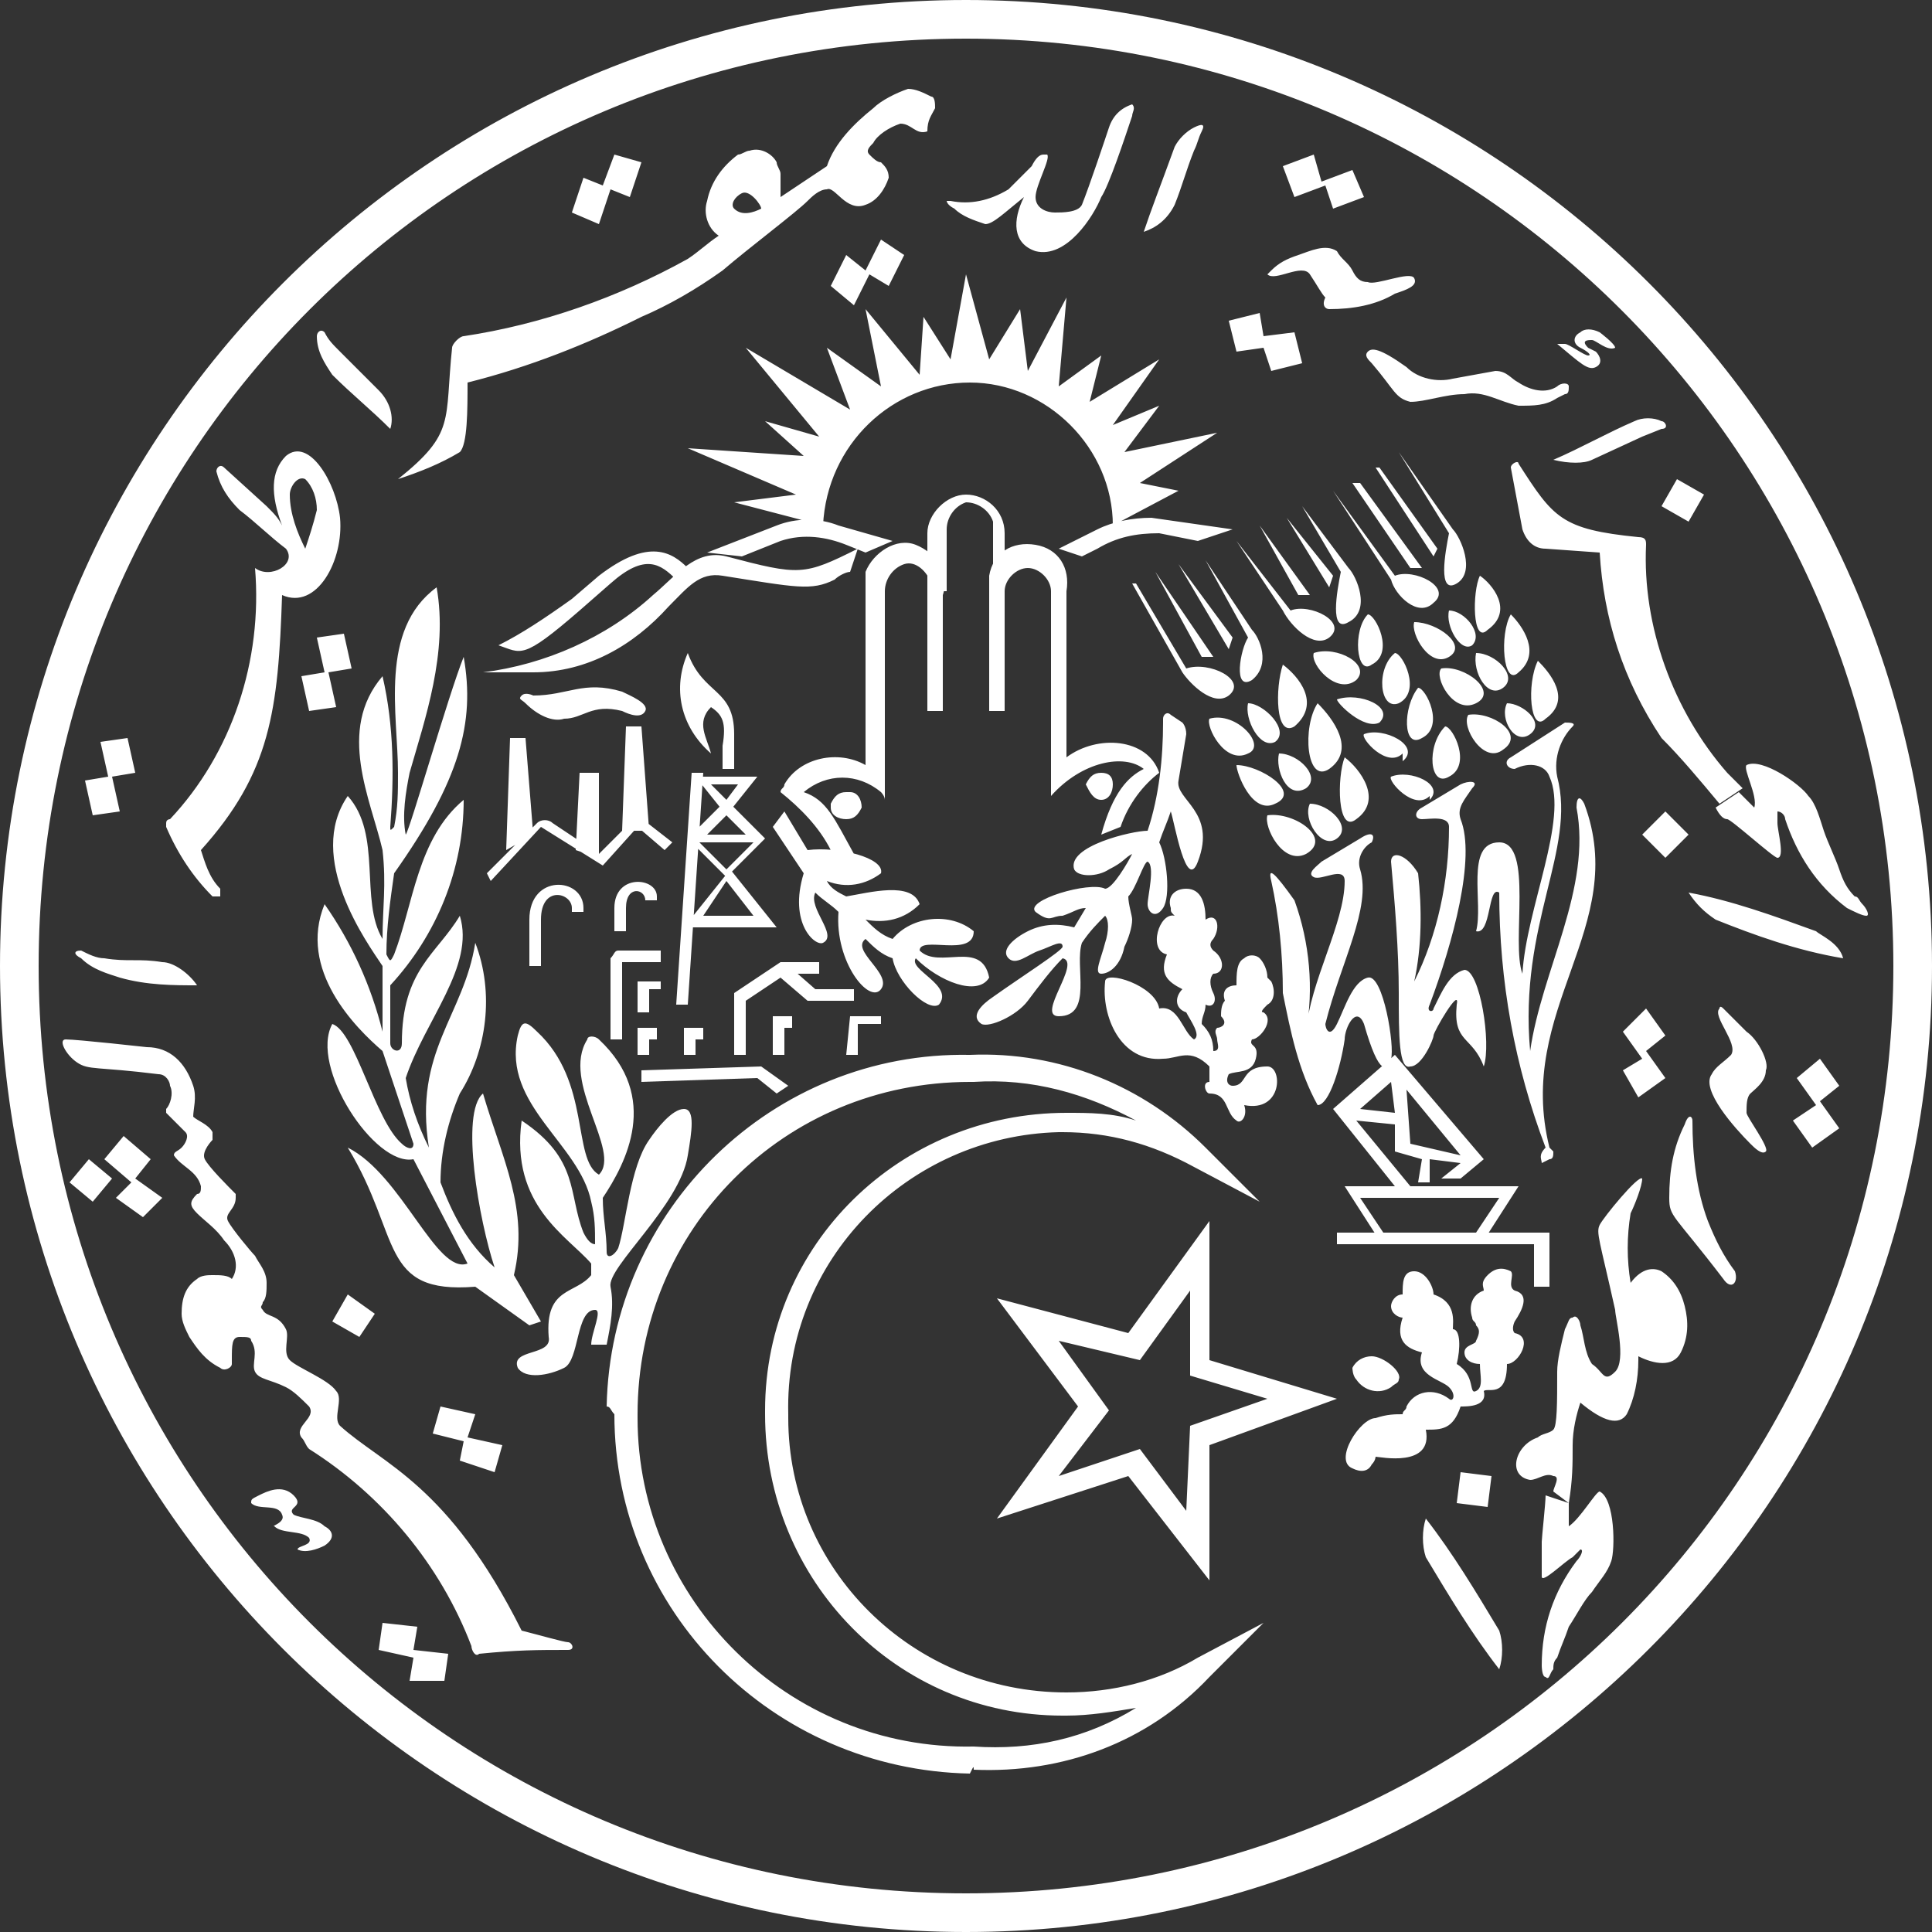 <svg width="100" height="100" viewBox="0 0 50 50" fill="none" xmlns="http://www.w3.org/2000/svg">
<rect x="0" y="0" width="50" height="50" fill="#333333" stroke="none"/>
<g clip-path="url(#clip0_91_22)">
<path d="M11.5 43.5L11.6 42.8L10.7 42.7L10.8 42.1L9.9 42L9.8 42.7L10.7 42.9L10.6 43.5H11.5ZM7.7 40.1C7.9 40.2 8.2 40.1 8.4 40C8.7 39.8 8.6 39.6 8.4 39.5C8.2 39.3 7.8 39.3 7.6 39.2C7.4 39 7.9 39 7.6 38.7C7.3 38.4 6.9 38.6 6.7 38.7C6.5 38.8 6.5 38.8 6.5 38.9C6.7 39.1 7.2 38.9 7.3 39.2C7.4 39.4 7 39.5 7.1 39.5C7.3 39.7 7.8 39.6 8 39.8C8.1 40 7.7 40 7.7 40.1ZM2.4 31.1L2.9 30.5L2.3 30L1.8 30.6L2.4 31.1ZM3.7 31.5L4.2 31L3.5 30.5L3.9 30L3.2 29.4L2.7 30L3.4 30.6L3 31L3.7 31.5ZM14.7 42.7C14.9 42.7 14.8 42.5 14.7 42.5C14.6 42.5 13.9 42.3 13.5 42.2C11.6 38.4 9.9 37.9 8.8 36.9C8.6 36.7 8.9 36.2 8.7 36C8.5 35.7 7.7 35.4 7.5 35.2C7.3 35 7.5 34.6 7.4 34.4C7.2 34 6.9 34.1 6.8 33.9C6.7 33.8 6.8 33.8 6.8 33.7C6.9 33.6 6.9 33.4 6.9 33.2C6.9 32.9 6.7 32.7 6.6 32.5C6.5 32.4 6 31.8 5.9 31.6C5.8 31.4 6.1 31.3 6.1 31V30.9C5.9 30.7 5.4 30.2 5.3 30C5.2 29.8 5.5 29.5 5.5 29.5C5.5 29.4 5.5 29.3 5.5 29.3C5.4 29.1 5.1 29 5 28.9C5 28.7 5.1 28.4 5 28.1C4.8 27.5 4.4 27.1 3.8 27.1C3.8 27.1 2 26.9 1.7 26.9C1.5 26.9 1.7 27.3 2 27.5C2.3 27.7 2.5 27.6 4.1 27.8C4.3 27.8 4.4 28 4.4 28.1C4.5 28.3 4.4 28.6 4.3 28.7V28.8C4.3 28.8 4.7 29.2 4.8 29.3C4.9 29.4 4.8 29.6 4.7 29.7C4.6 29.8 4.5 29.8 4.5 29.9C4.7 30.2 5.1 30.3 5.2 30.7C5.2 30.8 5.2 30.9 5.1 30.9C4.9 31.1 4.9 31.2 5.1 31.4C5.3 31.6 5.6 31.8 5.8 32.1C6.1 32.4 6.2 32.8 6 33.1C5.9 33 5.7 33 5.5 33C5.4 33 5.2 33 5.1 33.1C4.8 33.3 4.7 33.6 4.7 34C4.7 34.2 4.8 34.4 4.9 34.6C5.1 34.9 5.3 35.2 5.7 35.4C5.8 35.5 6 35.4 6 35.3V35.2C6 34.8 6 34.6 6.2 34.6C6.4 34.6 6.5 34.6 6.5 34.7C6.7 35 6.5 35.3 6.6 35.5C6.7 35.7 7 35.7 7.4 35.9C7.6 36 7.8 36.2 8 36.4C8.2 36.7 7.6 36.9 7.8 37.2C7.9 37.3 7.9 37.4 8 37.5C9.9 38.7 11.4 40.5 12.2 42.6C12.2 42.7 12.3 42.9 12.4 42.8C13.4 42.7 13.9 42.7 14.7 42.7ZM12.8 38.1L13 37.4L12.1 37.2L12.3 36.6L11.4 36.4L11.2 37.1L12 37.3L11.9 37.8L12.8 38.1ZM9.3 34.6L9.7 34L9 33.5L8.6 34.2L9.3 34.6ZM5.1 25.5C4.9 25.2 4.5 24.9 4.2 24.9C3.6 24.8 3.3 24.9 2.7 24.8C2.5 24.8 2.3 24.7 2.1 24.6C1.9 24.6 1.9 24.7 2.1 24.8C2.4 25.1 2.8 25.2 3.1 25.3C3.8 25.5 4.5 25.5 5.1 25.5ZM2.4 21.1L3.1 21L2.9 20.1L3.5 20L3.3 19.1L2.6 19.2L2.8 20.1L2.2 20.2L2.4 21.1ZM5.5 23.2C5.5 23.2 5.6 23.2 5.7 23.2C5.7 23.2 5.7 23.1 5.7 23C5.4 22.7 5.3 22.3 5.2 22C7 20 7.2 18.4 7.3 15.4C8.2 15.8 8.9 14.5 8.8 13.4C8.7 12.5 8 11.3 7.4 11.8C7 12.2 7 12.8 7.3 13.6C7.2 13.4 7.1 13.3 6.9 13.1L5.8 12.1C5.7 12 5.6 12.1 5.6 12.2C5.7 12.6 5.9 12.9 6.2 13.2C6.6 13.5 7 13.9 7.4 14.2C7.7 14.6 7 15 6.6 14.7C6.8 17.1 6 19.5 4.4 21.2C4.4 21.2 4.3 21.2 4.3 21.3V21.4C4.6 22.1 5 22.7 5.5 23.2ZM8 18.4L8.7 18.3L8.5 17.4L9.1 17.3L8.9 16.4L8.2 16.5L8.4 17.4L7.8 17.5L8 18.4ZM7.9 14.2C7.7 13.8 7.5 13.3 7.5 12.8C7.5 12.6 7.7 12.3 7.9 12.4C8.1 12.6 8.2 12.9 8.2 13.2C8.1 13.6 8 13.9 7.9 14.2ZM38.8 43.2C38.9 42.9 38.9 42.5 38.8 42.2C38.2 41.2 37.6 40.2 36.9 39.3C36.8 39.6 36.8 40 36.9 40.3C37.5 41.3 38.1 42.3 38.8 43.2ZM38.5 39L38.6 38.2L37.8 38.1L37.7 38.9L38.5 39ZM40 43.4C40.1 43.5 40.1 43.3 40.2 43.2C40.2 43.1 40.2 43 40.3 42.9C40.4 42.6 40.5 42.4 40.6 42.1C40.8 41.8 41 41.4 41.2 41.2C41.4 40.9 41.6 40.7 41.7 40.4C41.8 40.1 41.8 38.8 41.4 38.6C41.3 38.6 40.9 39.3 40.6 39.5C40.6 39.3 40.6 39.1 40.6 38.9L40 38.7C40 38.9 39.9 39.8 39.9 39.9C39.9 40 39.9 40.6 39.9 40.8C39.9 41 40.5 40.4 40.7 40.3L40.9 40.1C41 40.1 40.9 40.3 40.8 40.4C40.2 41.2 39.9 42.1 39.9 43.1C39.9 43.1 39.9 43.4 40 43.4ZM10.1 11.1C10.2 10.8 10.1 10.4 9.8 10.1L8.8 9.1C8.6 8.9 8.5 8.8 8.4 8.6C8.3 8.5 8.2 8.6 8.2 8.7C8.2 9.1 8.4 9.4 8.6 9.7C9.1 10.2 9.6 10.6 10.1 11.1ZM40.6 38.9C40.7 38.3 40.7 37.9 40.7 37.4C40.7 37 40.8 36.6 40.9 36.3C41.5 36.8 41.9 36.9 42.1 36.6C42.3 36.2 42.4 35.7 42.4 35.2V35.1C42.8 35.3 43.3 35.4 43.5 35C43.7 34.6 43.7 34.2 43.6 33.8C43.5 33.4 43.3 33.1 43 32.9C42.8 32.8 42.5 32.8 42.2 33.2C42.1 32.6 42.1 32 42.2 31.4C42.3 31.2 42.5 30.7 42.5 30.5C42.4 30.4 41.5 31.5 41.4 31.7C41.3 31.9 41.4 32.1 41.8 33.9C41.8 34.1 42.1 35.2 41.8 35.5C41.5 35.8 41.5 35.5 41.2 35.3C41 35 41 34.6 40.9 34.3C40.9 34.2 40.8 34 40.7 34.1C40.6 34.1 40.6 34.2 40.5 34.4C40.4 34.8 40.3 35.2 40.3 35.5C40.3 36.3 40.3 36.9 40.2 37C40.1 37.1 39.9 37.1 39.8 37.2C39.2 37.4 39 38.2 39.6 38.3C39.8 38.3 40 38.1 40.2 38.2C40.4 38.2 40.2 38.5 40.2 38.6L40.6 38.9ZM10.3 12.4C10.9 12.2 11.4 12 11.9 11.7C12.1 11.5 12.1 10.6 12.1 9.9C13.7 9.5 15.2 8.9 16.6 8.2C17.3 7.9 18 7.5 18.7 7C19.4 6.4 20.6 5.5 20.9 5.2C21 5.1 21.2 4.9 21.4 4.9C21.6 4.8 21.9 5.5 22.4 5.3C22.7 5.2 22.9 4.9 23 4.6C23 4.4 22.9 4.3 22.8 4.2C22.7 4.2 22.6 4.1 22.5 4C22.4 3.9 22.5 3.8 22.6 3.7C22.7 3.5 23 3.3 23.3 3.2C23.6 3.2 23.7 3.5 24 3.4C24 3.1 24.1 3 24.2 2.8C24.2 2.7 24.2 2.5 24.1 2.5C23.9 2.4 23.7 2.3 23.5 2.3C23.2 2.4 22.8 2.6 22.6 2.8C22.1 3.2 21.6 3.7 21.4 4.3C21.1 4.5 20.8 4.7 20.5 4.9L20.2 5.1C20.2 4.9 20.2 4.7 20.2 4.5C20.2 4.4 20.1 4.3 20.1 4.2C20 4 19.7 3.8 19.4 3.9C19.3 3.9 19.2 4 19.1 4C18.7 4.3 18.4 4.7 18.3 5.2C18.2 5.5 18.3 5.9 18.6 6.1C18.3 6.3 18.1 6.5 17.8 6.7C16 7.7 14 8.4 12 8.7C11.9 8.7 11.7 8.9 11.7 9C11.5 10.9 11.8 11.2 10.3 12.4ZM15.5 5.8L15.8 4.9L16.3 5.1L16.6 4.2L15.9 4L15.6 4.8L15.1 4.6L14.8 5.5L15.5 5.8ZM44.6 33.1C44.8 33.4 45 33.2 44.9 32.9C44.6 32.5 44.4 32.1 44.2 31.6C43.9 30.8 43.8 29.9 43.8 29C43.8 28.9 43.7 28.8 43.6 29.1C43.3 29.7 43.2 30.3 43.2 31C43.2 31.5 43.3 31.4 44.6 33.1ZM19 5.4C18.9 5.3 19 5.1 19.2 5C19.4 4.9 19.7 5.3 19.7 5.4C19.5 5.5 19.2 5.6 19 5.4ZM42.4 28.4L43.1 27.9L42.6 27.2L43.1 26.8L42.6 26.1L42 26.7L42.5 27.4L42 27.7L42.4 28.4ZM22.1 7.9L22.5 7.1L23 7.4L23.4 6.6L22.8 6.2L22.4 7L21.9 6.6L21.5 7.4L22.1 7.9ZM45.7 29.8C45.8 29.7 45.2 28.9 45.2 28.8C45.2 28.6 45.2 28.4 45.3 28.3C45.4 28.2 45.7 28 45.7 27.7C45.8 27.5 45.5 26.9 45.2 26.7C45.1 26.6 44.7 26.2 44.6 26.1C44.5 26 44.5 26.1 44.5 26.1C44.3 26.3 45 27 44.8 27.3C44.6 27.5 44.4 27.6 44.3 27.8C44 28.2 44.9 29.2 45.3 29.6C45.4 29.7 45.6 29.9 45.7 29.8ZM46.9 29.7L47.6 29.2L47.1 28.5L47.6 28.1L47.1 27.4L46.5 27.9L47 28.6L46.4 29L46.9 29.7ZM43.1 22.2L43.7 21.6L43.1 21L42.5 21.6L43.1 22.2ZM47.7 24.8C47.6 24.4 47.1 24.2 47 24.1C45.9 23.7 44.8 23.3 43.7 23.1C43.9 23.4 44.1 23.6 44.4 23.8C45.4 24.2 46.5 24.6 47.7 24.8ZM26.8 6.5C27.6 6.7 28.3 5.6 28.5 5.1C28.7 4.8 29.1 3.6 29.3 3C29.3 2.9 29.4 2.8 29.3 2.7C29 2.8 28.8 3 28.7 3.3C28.6 3.6 28.2 4.8 28 5.3C27.9 5.5 27.5 5.5 27.3 5.5C27.1 5.5 26.8 5.4 26.8 5.1C26.8 4.8 27.2 4.1 27.1 4H27C26.9 4 26.8 4.1 26.7 4.3C26.5 4.5 26.3 4.7 26.1 4.9C25.6 5.2 25.1 5.3 24.6 5.2C24.5 5.2 24.5 5.2 24.5 5.2C24.5 5.2 24.5 5.3 24.7 5.4C24.9 5.6 25.2 5.7 25.5 5.8C25.7 5.8 26 5.5 26.5 5.1C26.2 5.7 26.2 6.3 26.8 6.5ZM32.9 9.6L33.7 9.4L33.5 8.6L32.7 8.7L32.6 8.1L31.8 8.3L32 9.1L32.7 9L32.9 9.6ZM48.3 23.7C48.4 23.7 48.3 23.5 48.2 23.4C48.1 23.3 48.1 23.2 48 23.2C47.8 23 47.7 22.8 47.6 22.5C47.5 22.2 47.3 21.8 47.2 21.5C47.1 21.2 47 20.8 46.8 20.6C46.6 20.3 45.6 19.6 45.2 19.8C45.1 19.9 45.5 20.6 45.4 20.9C45.3 20.8 45.1 20.6 45 20.5L44.4 20.9C44.5 21.1 44.6 21.2 44.7 21.2C44.8 21.2 45.9 22.2 46 22.2C46.2 22.2 46 21.5 46 21.3V21C46.1 21 46.2 21.1 46.2 21.2C46.5 22.1 47 22.9 47.8 23.5C48 23.6 48.2 23.7 48.3 23.7ZM44.5 20.8L45.1 20.4L44.7 20C43.3 18.4 42.5 16.2 42.6 14.1C42.6 14 42.6 13.9 42.4 13.9C40.4 13.7 40.2 13.4 39.3 12C39.3 11.9 39.1 12 39.1 12.1L39.4 13.7C39.5 14 39.7 14.2 40 14.2L41.4 14.3C41.5 16 42 17.6 43 19.1C43.5 19.6 44 20.2 44.5 20.8ZM29.6 6C29.9 5.9 30.2 5.7 30.4 5.3C30.6 4.8 30.7 4.4 30.9 3.9C31 3.7 31 3.6 31.1 3.4C31.2 3.2 31.1 3.2 30.9 3.3C30.7 3.4 30.5 3.6 30.4 3.8C30 4.9 29.8 5.4 29.6 6ZM34.4 8C35 8 35.6 7.9 36.1 7.6C36.4 7.5 36.7 7.4 36.6 7.2C36.5 7 35.6 7.4 35.4 7.3C35.2 7.3 35.1 7.2 35 7C34.9 6.8 34.7 6.7 34.6 6.5C34.3 6.3 33.9 6.5 33.6 6.6C33.3 6.7 33.1 6.8 32.9 7L32.8 7.1C33 7.3 33.7 6.8 33.9 7.1C34.1 7.4 34.2 7.6 34.3 7.7C34.2 7.9 34.3 8 34.4 8ZM39.3 10.5C39.7 10.5 40 10.5 40.3 10.3L40.5 10.2C40.6 10.2 40.6 10.1 40.6 10C40.6 9.9 40.4 9.9 40.3 10C40 10.2 39.6 10.1 39.3 9.9C39.1 9.8 39 9.6 38.7 9.6L37.6 9.8C37.2 9.9 36.7 9.8 36.4 9.5C35.7 9 35.5 9 35.4 9.1C35.3 9.2 35.4 9.3 35.5 9.4C36.1 10.1 36.1 10.3 36.5 10.4C36.9 10.4 37.4 10.2 37.9 10.2C38.4 10.1 38.8 10.4 39.3 10.5ZM34.5 5.4L35.3 5.1L35 4.4L34.2 4.7L34 4L33.2 4.3L33.5 5.1L34.3 4.8L34.5 5.4ZM41.2 11.9L42.5 11.3L43 11.1C43.2 11.1 43.1 10.9 43 10.9C42.8 10.8 42.5 10.8 42.3 10.9C41.6 11.2 40.9 11.6 40.2 11.9C40.6 12 41 12 41.2 11.9ZM43.7 13.5L44.1 12.8L43.4 12.4L43 13.1L43.7 13.5ZM41.3 9.5C41.5 9.4 41.4 9.2 41.3 9.1L41.1 9C40.9 8.8 41.1 8.8 41.2 8.8C41.3 8.8 41.6 9.1 41.8 9C41.8 8.9 41.4 8.6 41.4 8.6C41.2 8.5 41 8.5 40.9 8.6C40.7 8.7 40.7 8.9 40.9 9C41.1 9.1 41.2 9.2 41.1 9.2C41 9.2 40.6 8.9 40.5 8.9C40.4 8.9 40.4 8.9 40.3 8.9C40.9 9.4 41.1 9.6 41.3 9.5ZM25 50C38.8 50 50 38.8 50 25C50 11.2 38.8 0 25 0C11.2 0 0 11.2 0 25C0 38.8 11.2 50 25 50ZM25 49C11.7 49 1 38.3 1 25C1 11.7 11.7 1 25 1C38.3 1 49 11.8 49 25C49 38.3 38.3 49 25 49ZM25.2 45.8C27.5 45.9 29.7 45.1 31.3 43.4L32.7 42L31 42.9C30 43.5 28.8 43.8 27.6 43.8C23.6 43.8 20.4 40.6 20.4 36.7V36.6H19.8C19.8 40.9 23.2 44.4 27.5 44.4H27.6C28.2 44.4 28.8 44.3 29.4 44.2C28.1 45 26.7 45.3 25.2 45.2C20.4 45.3 16.5 41.4 16.5 36.7V36.6H15.9C15.9 41.7 20 45.8 25.1 45.9C25.2 45.7 25.2 45.7 25.2 45.8ZM13.4 35.4C13.6 35.7 14.2 35.6 14.6 35.4C15 35.2 14.9 33.9 15.4 33.9C15.6 33.9 15.3 34.5 15.3 34.8H15.7C15.8 34.3 15.9 33.8 15.8 33.3C15.7 32.8 17.6 31.2 17.8 29.9C17.9 29.3 18 28.7 17.7 28.7C17.4 28.7 17 29.2 16.8 29.5C16.3 30.2 16.2 31.7 16 32.3C15.9 32.5 15.7 32.6 15.7 32.4C15.7 31.9 15.6 31.5 15.6 31C16.2 30.1 17.1 28.4 15.5 26.9C15.4 26.8 15.2 26.8 15.2 26.9C14.5 28 16.1 29.8 15.5 30.4C14.8 30 15.3 28 13.9 26.7C13.6 26.4 13.5 26.4 13.4 26.8C13 28.6 15 29.6 15.3 31.1C15.4 31.5 15.4 31.8 15.4 32.2C15.3 32.2 15.2 32.1 15.1 31.9C14.7 30.9 15 30 13.5 29C13.2 31.2 14.7 32 15.3 32.7V33C14.9 33.5 14.1 33.3 14.2 34.6C14.3 35.1 13.2 34.9 13.4 35.4ZM13.7 34.3L14 34.2L13.3 33C13.7 31.3 13 30 12.5 28.3C11.9 28.8 12.4 31.6 12.8 32.8C12.1 32.2 11.7 31.4 11.4 30.6C11.4 29.8 11.6 29 11.9 28.3C12.6 27.2 12.8 25.7 12.3 24.4C12 26.3 10.7 27.2 11.1 29.7C10.8 29.1 10.6 28.5 10.5 27.9C11 26.4 12.3 25 11.9 23.7C11.3 24.7 10.4 25.1 10.4 27C10.4 27.3 10.1 27.2 10.1 27V25.5C11.3 24.2 12 22.5 12 20.7C10.8 21.7 10.7 23.4 10.2 24.7C10.1 24.9 10.1 24.9 10 24.7C10 24 10.1 23.3 10.2 22.6C11.9 20.2 12.3 18.7 12 17C11.6 18 10.6 21.5 10.5 21.6C10.4 21.1 10.5 20.5 10.6 20C11 18.6 11.6 16.9 11.3 15.2C9.8 16.3 10.3 18.5 10.3 20C10.3 20.5 10.3 20.9 10.2 21.4C10.1 21.5 10.1 21.5 10.1 21.4C10.2 20.1 10.2 18.8 9.9 17.5C8.7 18.9 9.6 20.7 9.9 22C10 22.9 9.9 23.5 9.9 24.3C9.3 23.3 9.9 21.6 9 20.6C7.9 22.2 9.5 24.4 9.9 25C9.9 25.4 9.9 26.3 9.9 26.7C9.6 25.5 9.1 24.4 8.4 23.4C7.7 25.1 9.2 26.6 9.9 27.2L10.7 29.6C10.7 29.8 10.5 29.7 10.4 29.6C9.7 29 9.2 26.7 8.6 26.5C8 27.6 9.7 30.2 10.7 30L12.1 32.7C11.3 33 10.4 30.4 9 29.7C10.4 32 9.8 33.5 12.3 33.3L13.7 34.3ZM16.5 27.3H16.8V26.9H17V26.6H16.5V27.3ZM20.1 28.3L20.4 28.1L19.7 27.6L16.6 27.7V28L19.6 27.9L20.1 28.3ZM13.7 25H14V23.8C14 22.9 14.8 23.1 14.8 23.5V23.6H15.1V23.5C15.1 22.7 13.7 22.6 13.7 23.8V25ZM15.8 26.9H16.1V24.9H17.1V24.6H16C15.9 24.6 15.9 24.7 15.8 24.8V26.9ZM17.7 27.3H18V26.9H18.2V26.6H17.7V27.3ZM16.5 26.2H16.8V25.6H17.1V25.4H16.5V26.2ZM15.9 36.6H16.5C16.5 31.8 20.3 28 25.1 28H25.2C26.7 27.9 28.1 28.3 29.4 29C28.8 28.8 28.2 28.8 27.6 28.8C23.3 28.8 19.8 32.2 19.8 36.5V36.6H20.4C20.3 32.6 23.5 29.4 27.4 29.3H27.5C28.7 29.3 29.8 29.6 30.9 30.2L32.6 31.1L31.2 29.7C29.6 28.1 27.4 27.2 25.1 27.3C20 27.2 15.8 31.3 15.7 36.4C15.8 36.4 15.8 36.5 15.9 36.6ZM13.1 22L13.8 21.6L13.6 19.1H13.2L13.1 22ZM12.7 22.8L14 21.4L15.6 22.4L16.5 21.4L17.2 22L17.4 21.8L16.5 21.1L15.5 22.1L14.3 21.3C14.2 21.2 14 21.2 13.9 21.3L12.6 22.6L12.7 22.8ZM15.9 24.1H16.2V23.5C16.2 22.9 16.7 23 16.7 23.3H17V23.2C17 22.7 15.9 22.6 15.9 23.5V24.1ZM20 27.3H20.3V26.6H20.5V26.3H20V27.3ZM30.7 39.1L29.5 37.5L27.4 38.2L28.7 36.5L27.4 34.7L29.5 35.2L30.8 33.4V35.6L32.8 36.2L30.8 36.9L30.7 39.1ZM31.3 40.9V37.4L34.6 36.2L31.3 35.2V31.6L29.2 34.5L25.8 33.6L27.9 36.4L25.8 39.3L29.2 38.2L31.3 40.9ZM15.5 22.2V20H15L14.9 22L15.5 22.2ZM19 27.3H19.3V25.9L20.2 25.3L20.9 25.9H22.1V25.6H21.1L20.3 24.9L20 25.2H21.2V24.9H20.2L19 25.7V27.3ZM17.9 20L17.5 26H17.8L18.2 20H17.9ZM21.9 27.3H22.2V26.5H22.8V26.3H22L21.9 27.3ZM17.7 24H20.1L18.9 22.5L17.7 24ZM18.2 23.7L18.8 22.8L19.5 23.7H18.2ZM16.1 21.5H16.8L16.6 18.8H16.2L16.1 21.5ZM14.6 18.6C15.1 18.6 15.3 18.2 16.1 18.4C16.3 18.5 16.6 18.6 16.7 18.4C16.8 18.2 16.3 18 16.1 17.9C15.1 17.6 14.7 18 13.8 18C13.8 18 13.6 17.9 13.5 18C13.4 18.1 13.5 18.1 13.6 18.2C13.9 18.5 14.3 18.7 14.6 18.6ZM18.8 20.7L17.8 21.7L18.8 22.7L19.8 21.7L18.8 20.7ZM18.8 21.1L19.5 21.8L18.8 22.5L18.1 21.8L18.8 21.1ZM18 21.8H19.5V21.6H18V21.8ZM18.8 21.1L19.6 20.1H18L18.8 21.1ZM18.8 20.7L18.4 20.3H19.1L18.8 20.7ZM24.3 26C24.7 25.5 23.5 25.1 23.7 24.8C24.3 25.4 25.3 25.8 25.6 25.3C25.4 24.3 24.3 25.1 23.8 24.6C23.8 24.2 25.2 24.8 25.2 24.1C24.6 23.6 23.6 23.7 23.1 24.3C22.8 24.2 22.6 24 22.4 23.8C22.9 23.9 23.4 23.8 23.8 23.4C23.6 22.8 22.5 23.1 21.9 23.2C21.7 23.1 21.5 23 21.4 22.8C21.9 23 22.4 22.9 22.8 22.6C22.9 22.2 21.7 21.9 20.9 22L20.3 21L20 21.4L20.8 22.6C20.4 23.9 21.1 24.5 21.3 24.4C21.7 24.2 20.9 23.5 21.1 23.1C21.3 23.3 21.5 23.4 21.7 23.6C21.6 24.9 22.5 26 22.8 25.6C23.1 25.2 22 24.6 22.4 24.3C22.6 24.5 22.8 24.7 23.1 24.8C23.2 25.4 24 26.2 24.3 26ZM12.9 16.7C13.5 16.9 13.5 17.1 15 15.8L15.8 15.1C16.7 14.3 17.1 14.6 17.5 15L17.8 14.7C17.4 14.3 16.8 13.9 15.5 14.9L14.8 15.5C14.1 16 13.5 16.4 12.9 16.7ZM19 19.9V19C19 17.8 18.2 18 17.8 16.9C17.4 17.8 17.6 18.8 18.4 19.5C18.3 19.1 18 18.7 18.4 18.3C18.7 18.5 18.8 18.7 18.7 19.3V19.9H19ZM35.1 35.7C35.3 36 35.7 36.1 36 35.9C36.1 35.8 36.2 35.8 36.2 35.7C36.3 35.5 35.8 35.1 35.5 35.1C35.3 35.1 35.1 35.2 35 35.4C35 35.4 35 35.6 35.1 35.7ZM21.9 21.2C22.1 21.2 22.2 21.1 22.3 20.9C22.3 20.7 22.2 20.5 22 20.5C22 20.5 22 20.5 21.9 20.5C21.7 20.5 21.6 20.6 21.5 20.8C21.5 20.8 21.5 20.8 21.5 20.9C21.5 21.1 21.7 21.2 21.9 21.2C21.9 21.3 21.9 21.3 21.9 21.2ZM35 38C35.2 38.1 35.4 38.1 35.5 37.9C35.6 37.8 35.6 37.7 35.6 37.7C35.7 37.7 37.1 38 36.9 37C37.3 37 37.6 37 37.8 36.4C38 36.4 38.5 36.4 38.4 36C38.5 35.9 39 36.2 39 35.3C39.3 35.3 39.7 34.6 39.2 34.5C39.1 34.4 39.2 34.2 39.2 34.2C39.4 33.9 39.6 33.5 39.2 33.4C39 33.3 39.2 33 39.1 32.9C38.9 32.8 38.7 32.8 38.5 33C38.3 33.2 38.4 33.3 38.4 33.4C38.1 33.5 38 33.8 38.1 34.1C38.1 34.2 38.2 34.2 38.2 34.3C38.3 34.4 38.3 34.5 38.2 34.7C38.2 34.8 37.9 34.8 37.9 35C37.9 35.2 38.1 35.3 38.3 35.3C38.3 35.6 38.4 35.9 38.2 36C38 36.1 38.2 35.6 37.7 35.3C37.8 34.9 37.8 34.4 37.6 34.4C37.6 34.2 37.7 33.7 37.1 33.5C37.1 33.3 36.9 32.9 36.6 32.9C36.3 32.9 36.3 33.2 36.3 33.5C36.1 33.5 36 33.7 36 33.8C36 34 36.2 34.1 36.3 34.1C36.1 34.7 36.4 34.9 36.8 35C36.6 35.6 37.3 35.7 37.5 35.9C37.7 36.1 37.6 36.3 37.5 36.2C37.1 35.9 36.6 36 36.4 36.4C36.4 36.5 36.3 36.5 36.3 36.6C36.1 36.6 35.9 36.6 35.6 36.7C35.2 36.7 34.5 37.8 35 38ZM13.8 17.4C15.2 17.4 16.4 16.7 17.3 15.7C17.8 15.2 18.1 14.8 18.7 14.9C20.6 15.2 21 15.3 21.6 15C21.7 14.9 21.9 14.8 22 14.8L22.2 14.2C20.8 14.9 20.7 14.9 18.8 14.4C18 14.2 17.5 14.9 16.9 15.4C15.7 16.5 14.1 17.2 12.5 17.4H13.8ZM39.8 33.3H40.1V31.9H34.6V32.2H39.7V33.3H39.8ZM32 29C32.1 29.1 32.3 28.9 32.2 28.6C33.2 28.8 33.2 27.6 32.8 27.6C32.1 27.6 32.3 28.1 31.9 28.1C31.8 28.1 31.7 28 31.8 27.8C32 27.7 32.4 27.8 32.5 27.4C32.6 27 32.3 27.1 32.4 26.9C32.6 26.9 33 26.4 32.7 26.2C32.6 26.2 32.7 26.1 32.8 26C33 25.9 33 25.6 32.9 25.4C32.9 25.4 32.9 25.4 32.8 25.3C32.8 25.1 32.7 24.9 32.6 24.8C32.5 24.7 32.3 24.7 32.2 24.8C32 24.9 32 25.2 32 25.5C31.8 25.5 31.6 25.6 31.7 25.9C31.6 26 31.6 26.2 31.6 26.3C31.8 26.5 31.6 26.6 31.5 26.6C31.4 26.7 31.5 26.8 31.5 26.9C31.5 27 31.6 27.2 31.4 27.2C31.4 26.9 31.3 26.7 31.1 26.5C31.1 26.3 31.2 26.2 31.2 26C31.4 26.1 31.5 25.9 31.4 25.7C31.3 25.5 31.3 25.3 31.4 25.2C31.7 25.2 31.7 24.8 31.4 24.6C31.3 24.5 31.3 24.4 31.4 24.3C31.6 24 31.5 23.6 31.2 23.8C31.2 23.4 31.1 23 30.7 23C30.4 23 30.2 23.2 30.3 23.5C30.3 23.6 30.3 23.6 30.4 23.7C30 23.6 29.7 24.6 30.2 24.7C30 25.2 30.2 25.4 30.6 25.6C30.4 25.8 30.4 26.1 30.7 26.2C30.8 26.4 31.1 26.8 30.9 26.9C30.6 26.7 30.5 26 30 26.1C29.9 25.5 28.6 25.1 28.6 25.4C28.5 26.3 29 27.5 30.1 27.4C30.5 27.4 30.8 27.1 31.3 27.6V27.8V28C31.1 28 31.2 28.3 31.3 28.3C31.8 28.3 31.7 28.8 32 29ZM35.7 32.1H38.4L39.3 30.7H34.8L35.7 32.1ZM35.8 31.9L35.2 31H38.8L38.2 31.9H35.8ZM25.4 26.5C25.6 26.6 26.3 26.3 26.6 25.9C26.9 25.5 27.2 25.1 27.5 24.8C28 24.9 26.8 26.3 27.4 26.3C28.3 26.3 27.8 25 28 24.4C28.2 24.1 28.4 23.9 28.6 23.7C28.7 23.8 28.7 24.1 28.6 24.4C28.5 24.8 28.3 25.2 28.5 25.2C28.7 25.2 29 25 29.1 24.5C29.2 24.3 29.3 24 29.3 23.8C29.3 23.7 29.2 23.4 29.2 23.2C29.4 23 29.6 22.3 29.7 22.3C29.9 22.4 29.7 23.2 29.7 23.4C29.7 23.6 29.9 23.8 30.1 23.5C30.3 23.2 30.2 22.2 30 21.8C30.1 21.5 30.2 21.3 30.3 21C30.4 21.3 30.7 23.1 31 22.3C31.5 21 30.4 20.7 30.5 20.2L30.7 19C30.7 18.8 30.6 18.7 30.6 18.7L30.3 18.5C30.2 18.4 30.1 18.5 30.1 18.6V18.7C30.1 19.6 30 20.6 29.7 21.5C29.3 21.5 27.6 21.9 27.8 22.5C27.9 22.7 28.4 22.7 28.7 22.5C29.1 22.3 29.1 22.2 29.3 22.1C29.2 22.3 28.8 23 28.6 23C28.2 22.8 26.5 23.3 26.8 23.6C27.2 23.9 27.2 23.7 27.5 23.7C27.8 23.6 27.9 23.5 28.1 23.5L27.8 24C27.4 23.9 27 23.9 26.6 24.1C26.2 24.3 25.9 24.6 26.1 24.8C26.3 25 26.6 24.7 26.9 24.6C27.2 24.5 27.5 24.3 27.5 24.5C27.5 24.6 26.4 25.3 25.7 25.8C25.4 26 25.1 26.3 25.4 26.5ZM19.2 14.4L20.2 14C20.8 13.8 21.4 13.9 21.9 14.1L22.4 14.3L23.1 14L21.7 13.6C21.2 13.4 20.6 13.4 20.1 13.6L18.3 14.3L19.2 14.4ZM36.1 28.8L35.2 28.7L36 28L36.1 28.8ZM24 18.4H24.4V15.3H24V18.4ZM36.1 30.7H36.5L35.1 29L36.1 29.1V29.8L36.8 30L36.7 30.6H37V30L37.8 30.1L37.3 30.5H37.8L38.4 30L36.1 27.3L34.5 28.7L36.1 30.7ZM21.5 22L22.1 22.1C21.6 21.2 21.4 20.7 20.8 20.5C21.4 20 22.2 20 22.8 20.5C22.8 20.5 22.9 20.6 22.9 20.7V15.3C22.9 15 23.1 14.7 23.4 14.6C23.7 14.5 24 14.8 24.1 15.1C24.1 15.2 24.1 15.2 24.1 15.3H24.5V13.7C24.5 13.4 24.7 13.1 25 13C25.3 13 25.6 13.2 25.7 13.5C25.7 13.6 25.7 13.6 25.7 13.7V15.3H26C26 15 26.3 14.7 26.6 14.7C26.9 14.7 27.2 15 27.2 15.3V20.6C28 19.7 29.1 19.5 29.6 19.9C29.2 20.1 28.8 20.5 28.5 21.6L29 21.4C29.2 20.8 29.6 20.3 30 20C29.7 19.1 28.4 19 27.6 19.6V15.3C27.7 14.7 27.4 14.2 26.8 14.1C26.2 14 25.7 14.3 25.6 14.9C25.6 15.1 25.6 15.2 25.6 15.4H26V13.8C26 13.2 25.5 12.8 25 12.8C24.5 12.8 24 13.3 24 13.8V15.4H24.4C24.6 14.8 24.2 14.3 23.7 14.1C23.2 13.9 22.6 14.3 22.4 14.8C22.4 15 22.4 15.2 22.4 15.3V19.8C21.7 19.4 20.7 19.6 20.3 20.3C20.3 20.4 20.2 20.4 20.2 20.5C20.7 20.9 21.2 21.4 21.5 22ZM37.8 29.9L36.5 29.6L36.4 28.2L37.8 29.9ZM28.5 20.7C28.7 20.7 28.8 20.5 28.8 20.3C28.8 20.1 28.7 20 28.5 20C28.3 20 28.2 20.1 28.1 20.3C28.2 20.5 28.3 20.7 28.5 20.7ZM25.6 18.4H26V15.3H25.6V18.4ZM34.1 28.6C34.4 28.6 34.7 27.6 34.8 26.9C34.8 26.6 35.1 26 35.3 26.5C35.7 27.9 35.9 27.7 36 27.4C36.1 27.1 35.8 25.2 35.4 25.3C35 25.4 34.8 26.1 34.6 26.5C34.4 26.9 34.3 26.6 34.3 26.5C34.7 24.9 35.5 23.5 35.2 22.5C35.1 22.2 35.3 21.9 35.5 21.8C35.6 21.6 35.5 21.5 35.2 21.7L34.2 22.3C34.1 22.4 33.8 22.6 34 22.7C34.2 22.8 34.8 22.4 34.8 22.8C34.8 23.9 33.9 25.4 33.8 26.7C34 25.6 33.9 24.4 33.5 23.3C33 22.6 32.8 22.4 32.9 22.8C33.1 23.7 33.2 24.7 33.2 25.7C33.4 26.7 33.6 27.7 34.1 28.6ZM33.8 22.1C34.5 21.7 33.5 21 32.8 21.1C32.7 21.4 33.2 22.4 33.8 22.1ZM33 20.8C33.7 20.5 32.6 19.8 32 19.8C32 20 32.4 21.1 33 20.8ZM32.3 19.5C32.8 19.3 32 18.4 31.3 18.6C31.2 18.8 31.7 19.8 32.3 19.5ZM34.6 21.7C35 21.4 34.4 20.8 33.9 20.8C33.7 21.2 34.2 22 34.6 21.7ZM36.5 27.6C36.8 27.6 37.1 26.9 37.1 26.8C37.1 26.7 37.8 25.5 37.7 26C37.6 27 38.1 26.8 38.4 27.6C38.6 27 38.3 25.1 37.9 25.1C37.5 25.2 37.3 25.7 37.1 26.1C37.1 26.2 36.9 26.2 37 26C37.6 24.4 38.2 22.2 37.8 21.2C37.7 20.9 37.9 20.7 38.1 20.4C38.3 20.2 38 20.2 37.8 20.3L36.8 20.9C36.6 21 36.6 21.2 36.8 21.2C37 21.2 37.5 21.1 37.5 21.4C37.5 22.8 37.2 24.2 36.6 25.4C36.8 24.5 36.8 23.5 36.7 22.6C36.4 22.1 36 22 36 22.3C36.1 23.4 36.2 24.6 36.2 25.7C36.2 26.8 36.2 27.7 36.5 27.6ZM33.8 20.4C34.2 20.1 33.6 19.5 33.1 19.5C33 19.9 33.3 20.7 33.8 20.4ZM33 19.2C33.4 18.9 32.7 18.2 32.3 18.2C32.2 18.6 32.6 19.4 33 19.2ZM31.8 18C32.3 17.6 31.3 17.1 30.7 17.3L29.4 15.1H29.3L30.6 17.4C30.8 17.7 31.4 18.3 31.8 18ZM21.3 13.6C21.4 11.5 23.1 9.9 25.1 9.9C27.1 9.9 28.8 11.6 28.8 13.6L30.5 12.7L29.5 12.5L31.5 11.2L29.1 11.7L30 10.5L28.8 11L30 9.3L28.2 10.4L28.5 9.2L27.4 10L27.6 7.7L26.6 9.6L26.4 8L25.6 9.3L25 7.1L24.6 9.3L23.9 8.2L23.8 9.7L22.4 8L22.8 10L21.4 9L22 10.6L19.3 9L21.2 11.3L19.8 10.9L20.8 11.8L17.8 11.6L20.6 12.8L19 13L21.3 13.6ZM35.1 21.2C35.8 20.7 35.2 19.9 34.8 19.6C34.6 20.1 34.6 21.6 35.1 21.2ZM31.1 17H31.4L29.9 14.8L31.1 17ZM34.4 19.9C35.1 19.4 34.5 18.6 34.1 18.2C33.7 18.8 33.8 20.3 34.4 19.9ZM33.5 18.8C34.2 18.2 33.6 17.5 33.2 17.2C33 17.8 33 19.1 33.5 18.8ZM31.8 16.8L31.9 16.5L30.5 14.6L31.8 16.8ZM39.9 30.1L40.1 30C40.2 30 40.2 29.9 40.2 29.8C40.2 29.8 40.2 29.8 40.1 29.7C39.2 26.1 42.2 24 41 20.8C40.9 20.6 40.8 20.6 40.8 20.9C41.2 23 39.9 25.1 39.6 27.2C39.3 23.9 40.8 22 40.3 20.1C40.2 19.6 40.4 19.1 40.7 18.8C40.8 18.7 40.6 18.7 40.5 18.7L39.1 19.6C38.9 19.7 39 19.9 39.2 19.9C39.6 19.7 40 19.8 40.1 20.1C40.6 21.2 39.5 23.5 39.4 25.2C39.1 24.4 39.7 21.8 38.8 21.8C37.9 21.8 38.4 23.4 38.2 24.1C38.6 24.2 38.5 22.9 38.8 23.1C38.8 25.4 39.2 27.6 40 29.7C39.8 29.9 39.9 30 39.9 30.1ZM28 14.4L28.4 14.2C28.9 13.9 29.4 13.8 30 13.8L31 14L31.9 13.7L29.8 13.4C29.3 13.4 28.8 13.5 28.4 13.7L27.4 14.2L28 14.4ZM32.4 17.6C32.9 17.2 32.6 16.5 32.4 16.3L31.2 14.5L32.3 16.5C32.1 16.8 31.9 17.9 32.4 17.6ZM37 20.7C37.4 20.3 36.5 19.9 36 20.1C35.9 20.2 36.6 21 37 20.6V20.7ZM36.3 19.7C36.8 19.3 35.8 18.8 35.3 19C35.2 19.1 35.9 19.9 36.3 19.5V19.7ZM35.7 18.7C36.1 18.3 35.2 17.9 34.6 18.1C34.6 18.2 35.3 18.9 35.7 18.7ZM35.1 17.6C35.5 17.2 34.6 16.7 34 16.9C33.9 17.2 34.6 18 35.1 17.6ZM37.5 20.1C38.1 19.8 37.6 18.8 37.4 18.8C36.9 19.3 37 20.4 37.5 20.1ZM34.4 16.5C34.9 16.1 33.9 15.6 33.4 15.8L32 14L33.2 15.8C33.4 16.2 34 16.8 34.4 16.5ZM36.8 19.1C37.4 18.8 36.9 17.8 36.7 17.8C36.3 18.3 36.3 19.4 36.8 19.1ZM36.2 18.2C36.8 17.9 36.3 16.9 36.1 16.9C35.6 17.3 35.7 18.4 36.2 18.2ZM33.6 15.4H33.9L32.6 13.6L33.6 15.4ZM35.5 17.2C36.1 16.9 35.6 15.9 35.4 15.9C35 16.3 35.1 17.5 35.5 17.2ZM34.4 15.2L34.5 14.9L33.3 13.4L34.4 15.2ZM38.9 19.4C39.5 19 38.6 18.4 38 18.5C37.8 18.8 38.4 19.8 38.9 19.4ZM34.9 16.1C35.5 15.8 35.1 14.9 34.9 14.7L33.7 13.1L34.7 14.8C34.6 15.3 34.4 16.4 34.9 16.1ZM38.2 18.2C38.8 17.9 37.9 17.2 37.3 17.3C37.1 17.5 37.6 18.5 38.2 18.2ZM37.5 17C38 16.7 37.2 16.1 36.6 16.1C36.5 16.4 37 17.3 37.5 17ZM39.6 19C40 18.7 39.4 18.2 39 18.2C38.8 18.6 39.2 19.3 39.6 19ZM38.9 17.8C39.3 17.5 38.7 16.9 38.2 16.9C38.1 17.4 38.5 18.1 38.9 17.8ZM38.1 16.7C38.4 16.4 37.9 15.8 37.5 15.8C37.4 16.2 37.8 16.9 38.1 16.7ZM37.1 15.6C37.6 15.2 36.6 14.7 36.1 14.9L34.5 12.7L36 15C36.1 15.4 36.7 16 37.1 15.6ZM40 18.6C40.7 18.1 40.1 17.4 39.8 17.1C39.5 17.7 39.6 19 40 18.6ZM36.5 14.7H36.8L35.2 12.5H35L36.5 14.7ZM39.3 17.4C39.9 16.9 39.4 16.2 39.1 15.9C38.8 16.4 38.9 17.8 39.3 17.4ZM38.5 16.3C39.2 15.8 38.6 15.1 38.3 14.9C38.1 15.3 38.1 16.7 38.5 16.3ZM37.1 14.4L37.2 14.2L35.7 12.1H35.6L37.1 14.4ZM37.7 15.1C38.2 14.8 37.8 13.9 37.6 13.7L36.2 11.7L37.5 13.8C37.4 14.3 37.2 15.4 37.7 15.1Z" fill="white"/>
</g>
<defs>
<clipPath id="clip0_91_22">
<rect width="50" height="50" fill="white"/>
</clipPath>
</defs>
</svg>
